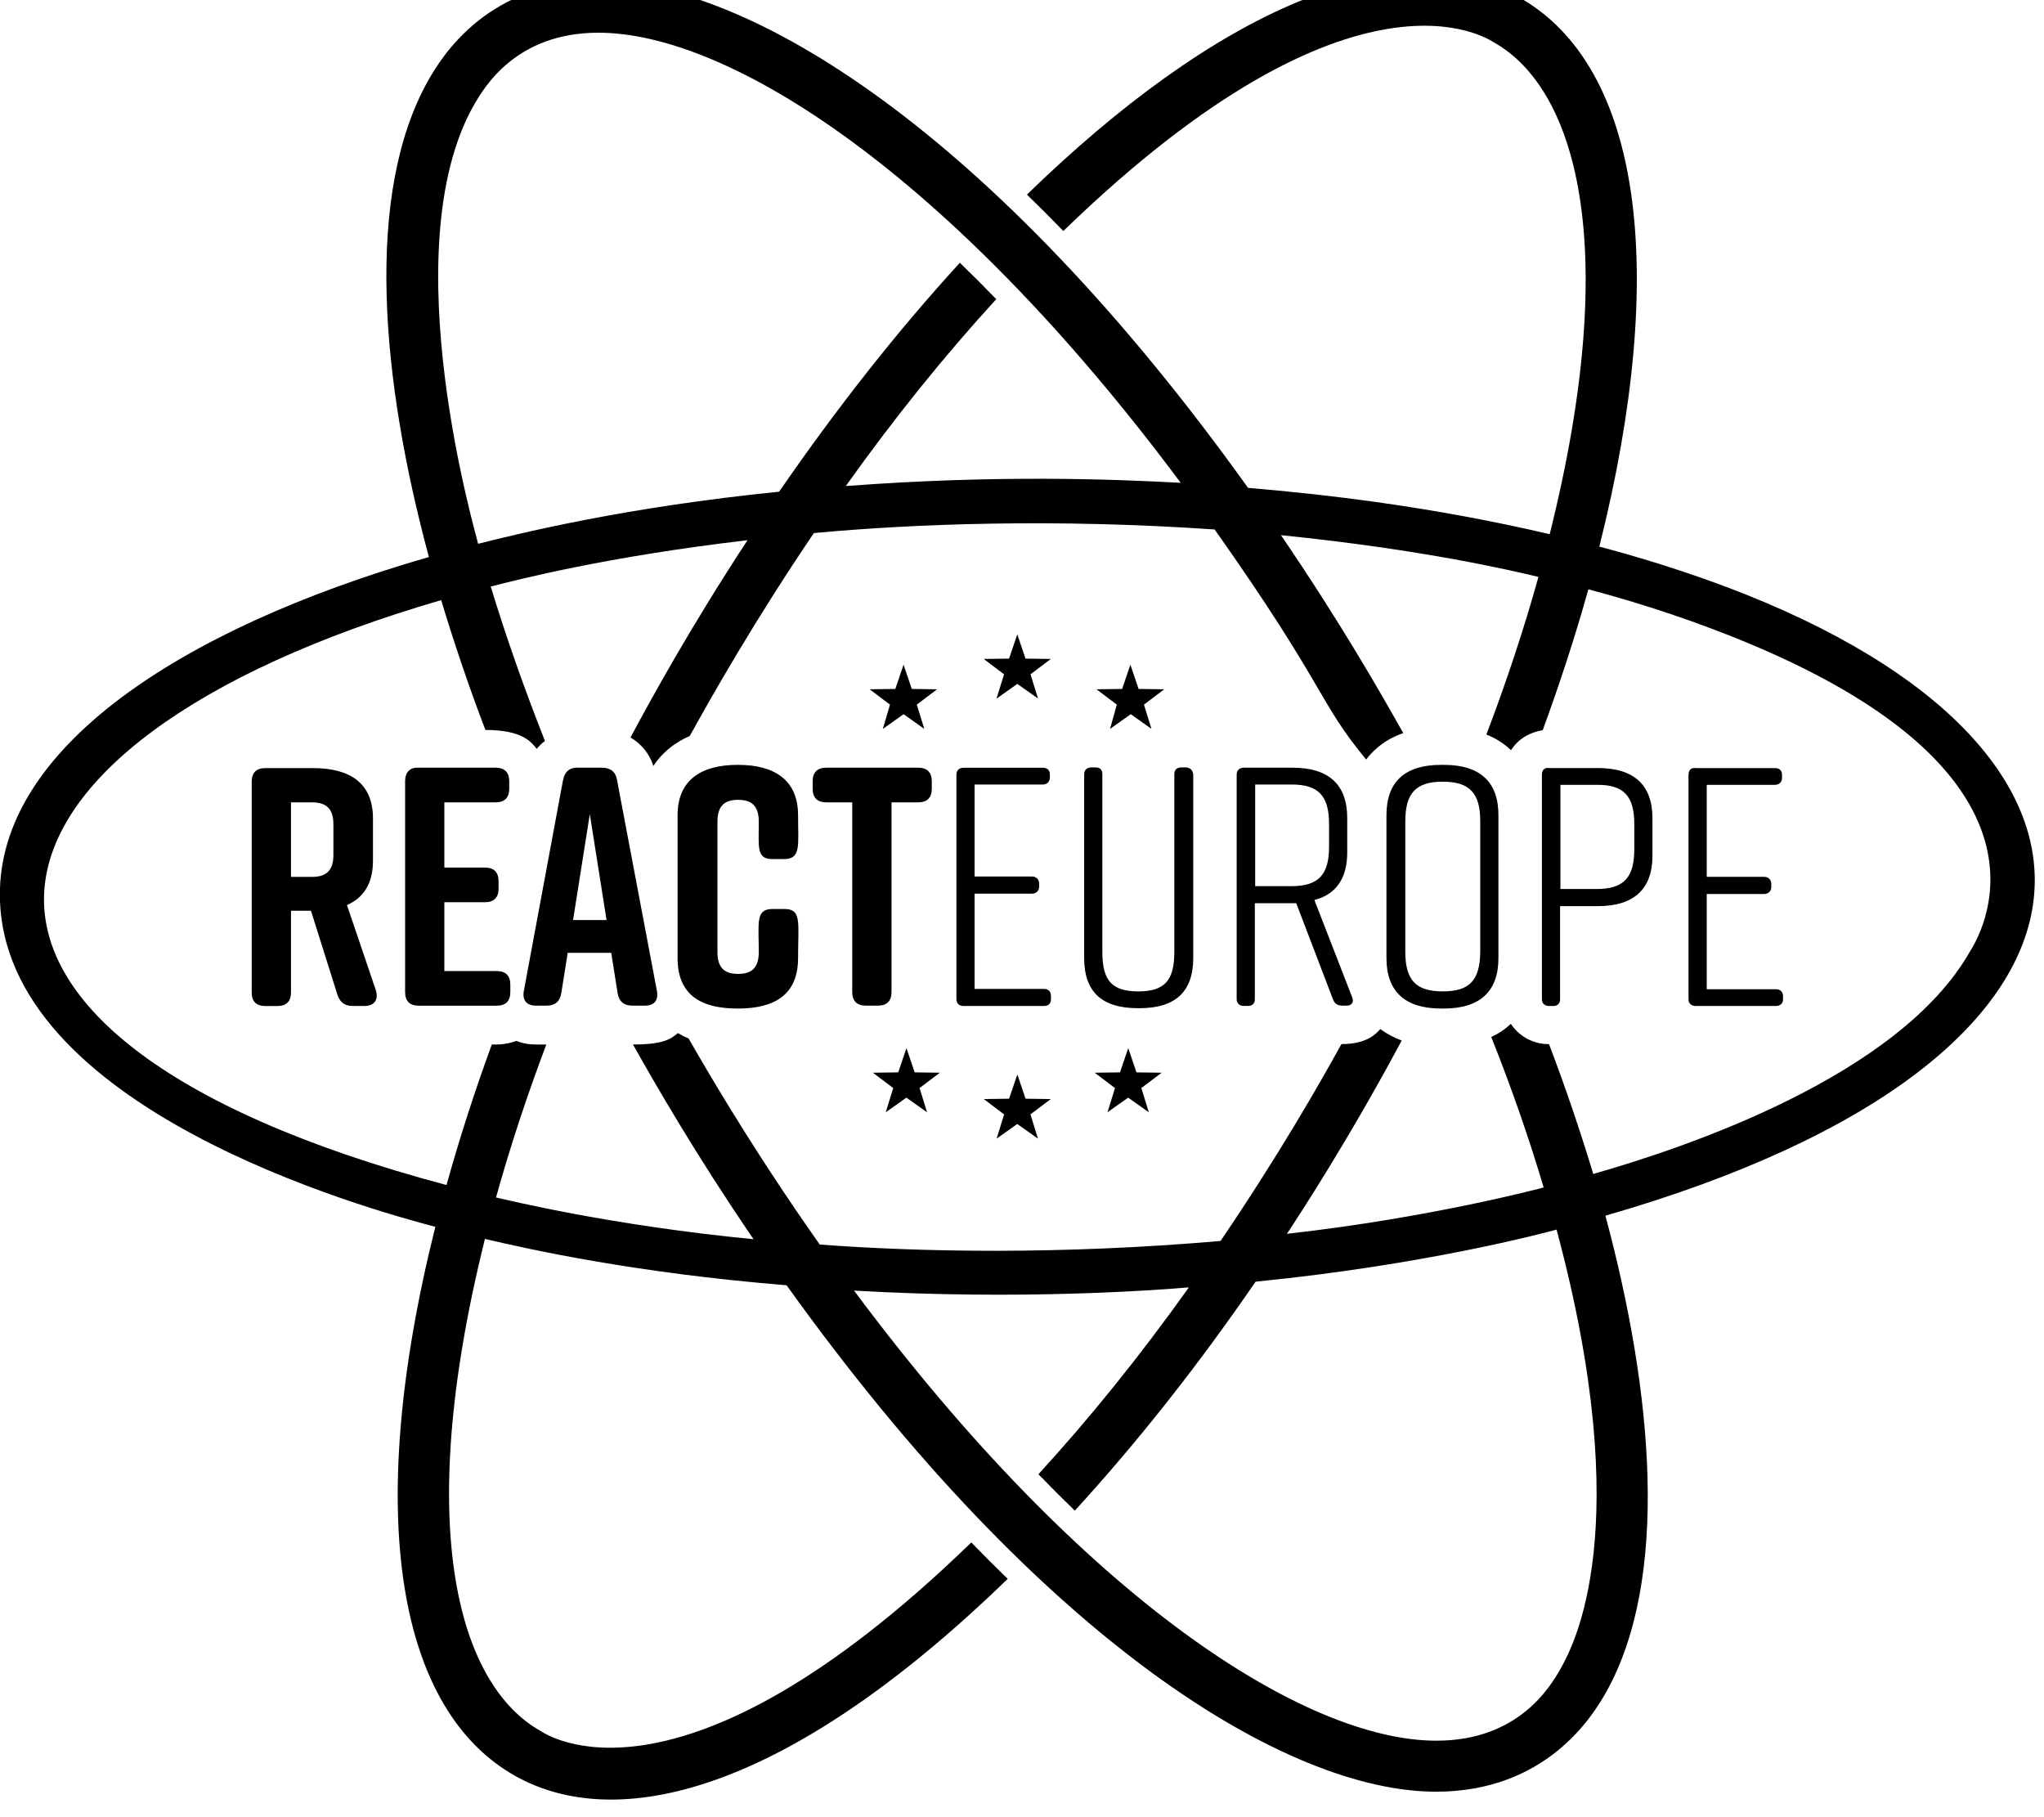 <!-- Generated by IcoMoon.io -->
<svg version="1.1" xmlns="http://www.w3.org/2000/svg" width="36" height="32" viewBox="0 0 36 32">
<title>reacteurope</title>
<path d="M34.7 16.748c-1.244 2.205-5.031 3.467-6.639 3.925-0.226-0.747-0.484-1.514-0.779-2.286-0.308 0-0.546-0.163-0.672-0.358l-0.006 0.006c-0.1 0.094-0.214 0.17-0.339 0.226 0.358 0.898 0.666 1.784 0.923 2.65-0.044 0.012-1.997 0.534-4.522 0.816 0.22-0.333 1.080-1.645 2.022-3.404-0.138-0.050-0.264-0.119-0.377-0.201-0.069 0.075-0.226 0.264-0.685 0.264-0.389 0.703-1.093 1.941-2.129 3.467-2.833 0.245-5.295 0.195-7.059 0.063-0.496-0.703-1.35-1.953-2.311-3.63-0.063-0.025-0.126-0.057-0.188-0.094-0.119 0.1-0.245 0.201-0.791 0.201 0.396 0.703 1.099 1.928 2.123 3.429-2.525-0.245-4.309-0.685-4.535-0.735 0.245-0.879 0.54-1.777 0.886-2.694-0.201 0-0.339 0.012-0.527-0.063-0.201 0.075-0.371 0.063-0.433 0.063-0.308 0.842-0.572 1.664-0.798 2.475-10.043-2.676-8.812-7.763-0.094-10.3 0.226 0.747 0.484 1.514 0.779 2.286 0.653 0 0.81 0.214 0.904 0.333 0.044-0.050 0.088-0.1 0.145-0.138-0.364-0.923-0.685-1.834-0.955-2.72 0.44-0.113 2.035-0.527 4.522-0.816-0.999 1.526-1.677 2.757-2.060 3.473 0.188 0.113 0.333 0.283 0.402 0.502 0.232-0.352 0.559-0.49 0.641-0.527 0.408-0.735 1.124-2.003 2.186-3.574 1.752-0.163 4.239-0.258 7.059-0.063 1.978 2.801 1.815 3.021 2.669 4.051 0.075-0.1 0.27-0.333 0.653-0.465-0.402-0.716-1.105-1.947-2.154-3.486 2.537 0.258 4.082 0.628 4.535 0.735-0.251 0.904-0.559 1.834-0.917 2.776 0.163 0.063 0.308 0.157 0.427 0.27l0.006 0.006c0.17-0.264 0.433-0.333 0.559-0.352 0.308-0.842 0.578-1.671 0.804-2.481 0.333 0.088 1.206 0.327 2.167 0.691 6.664 2.506 4.648 5.521 4.56 5.678zM27.49 29.378c-0.182 0.32-0.741 1.275-2.192 1.275-2.305 0-6.199-2.475-10.256-7.926 2.958 0.17 5.282-0.006 5.897-0.057-0.854 1.2-1.746 2.305-2.65 3.291 0.214 0.22 0.427 0.433 0.641 0.641 1.093-1.193 2.167-2.55 3.184-4.032 2.971-0.295 5.043-0.848 5.301-0.917 1.426 5.301 0.283 7.348 0.075 7.725zM8.347 1.851c0.182-0.32 0.747-1.275 2.192-1.275 2.311 0 6.205 2.487 10.256 7.926-1.181-0.063-3.216-0.145-5.898 0.057 0.854-1.2 1.746-2.305 2.65-3.291-0.214-0.22-0.427-0.433-0.641-0.641-1.093 1.193-2.167 2.556-3.184 4.032-2.688 0.27-4.522 0.722-5.301 0.917-0.012-0.088-1.526-5.163-0.075-7.725zM30.404 10.336c-1.112-0.421-2.117-0.678-2.236-0.71 1.231-4.899 0.729-8.46-1.401-9.666-2.167-1.218-5.395 0.27-8.68 3.467 0.214 0.207 0.427 0.421 0.641 0.641 5.181-5.024 7.512-3.36 7.593-3.316 1.407 0.798 2.261 3.505 0.973 8.655-2.091-0.49-3.976-0.703-5.313-0.816-4.516-6.312-8.831-8.925-11.443-8.925-1.934 0-2.751 1.319-2.99 1.74-1.137 2.010-0.835 5.288 0.006 8.403-4.428 1.275-7.581 3.398-7.556 5.967 0.031 3.743 6.482 5.514 7.669 5.828-1.287 5.144-0.634 8.517 1.401 9.666 1.759 0.992 4.717 0.377 8.68-3.467-0.214-0.207-0.427-0.421-0.641-0.641-5.181 5.025-7.518 3.36-7.593 3.316-1.401-0.791-2.261-3.492-0.973-8.661 0.779 0.182 2.625 0.597 5.313 0.816 4.516 6.306 8.831 8.918 11.437 8.918 1.934 0 2.751-1.319 2.99-1.74v0c1.13-2.003 0.835-5.282-0.006-8.403 9.565-2.751 9.81-8.177 2.129-11.073zM5.872 15.059c0 0.301-0.157 0.383-0.383 0.383h-0.364v-1.313h0.364c0.226 0 0.383 0.082 0.383 0.383v0.546zM5.125 16.038h0.352l0.465 1.476c0.044 0.138 0.132 0.201 0.27 0.201h0.207c0.176 0 0.251-0.113 0.201-0.276l-0.509-1.501c0.289-0.126 0.458-0.377 0.458-0.779v-0.747c0-0.634-0.421-0.886-1.055-0.886h-0.842c-0.157 0-0.239 0.082-0.239 0.239v3.712c0 0.157 0.082 0.239 0.239 0.239h0.214c0.157 0 0.239-0.082 0.239-0.239v-1.438zM7.135 13.759v3.712c0 0.157 0.082 0.239 0.239 0.239h1.375c0.157 0 0.239-0.082 0.239-0.239v-0.132c0-0.157-0.082-0.239-0.239-0.239h-0.923v-1.212h0.716c0.157 0 0.239-0.082 0.239-0.239v-0.132c0-0.157-0.082-0.239-0.239-0.239h-0.716v-1.149h0.904c0.157 0 0.239-0.082 0.239-0.239v-0.132c0-0.157-0.082-0.239-0.239-0.239h-1.363c-0.151-0.006-0.232 0.082-0.232 0.239zM10.093 16.202l0.295-1.865 0.295 1.865h-0.59zM9.917 13.733l-0.691 3.718c-0.031 0.17 0.057 0.258 0.214 0.258h0.188c0.145 0 0.232-0.069 0.258-0.22l0.113-0.71h0.766l0.113 0.71c0.025 0.151 0.113 0.22 0.258 0.22h0.22c0.163 0 0.245-0.088 0.214-0.258l-0.703-3.718c-0.025-0.145-0.119-0.214-0.264-0.214h-0.433c-0.132-0.006-0.226 0.069-0.251 0.214zM14.056 14.355c0-0.622-0.421-0.886-1.055-0.886h-0.012c-0.634 0-1.055 0.264-1.055 0.886v2.519c0 0.653 0.421 0.886 1.055 0.886h0.012c0.634 0 1.055-0.239 1.055-0.886 0-0.622 0.069-0.867-0.239-0.867h-0.214c-0.301 0-0.239 0.251-0.239 0.76 0 0.295-0.145 0.383-0.364 0.383s-0.364-0.088-0.364-0.383v-2.299c0-0.295 0.145-0.383 0.364-0.383s0.364 0.088 0.364 0.383c0 0.452-0.044 0.66 0.239 0.66h0.214c0.295-0.006 0.239-0.245 0.239-0.772zM15.714 14.129h0.458c0.157 0 0.239-0.082 0.239-0.239v-0.132c0-0.157-0.082-0.239-0.239-0.239h-1.62c-0.157 0-0.239 0.082-0.239 0.239v0.132c0 0.157 0.082 0.239 0.239 0.239h0.458v3.341c0 0.157 0.082 0.239 0.239 0.239h0.214c0.157 0 0.239-0.082 0.239-0.239v-3.341zM18.383 17.414h-1.218v-1.677h1.011c0.075 0 0.126-0.050 0.126-0.126v-0.050c0-0.075-0.050-0.126-0.126-0.126h-1.011v-1.62h1.2c0.075 0 0.126-0.050 0.126-0.126v-0.050c0-0.082-0.050-0.119-0.126-0.119h-1.394c-0.075 0-0.126 0.044-0.126 0.119v3.957c0 0.075 0.050 0.119 0.126 0.119h1.413c0.082 0 0.126-0.044 0.126-0.119v-0.050c0-0.088-0.044-0.132-0.126-0.132zM20.877 13.514h-0.075c-0.075 0-0.119 0.044-0.119 0.119v3.128c0 0.496-0.163 0.697-0.634 0.697s-0.634-0.195-0.634-0.697v-3.128c0-0.082-0.044-0.119-0.119-0.119h-0.075c-0.075 0-0.126 0.044-0.126 0.119v3.235c0 0.603 0.314 0.886 0.948 0.886h0.025c0.634 0 0.948-0.289 0.948-0.886v-3.235c-0.012-0.075-0.057-0.119-0.138-0.119zM22.748 15.605h-0.641v-1.79h0.641c0.471 0 0.66 0.195 0.66 0.697v0.402c0 0.49-0.188 0.691-0.66 0.691zM23.628 17.709h0.094c0.088 0 0.126-0.063 0.094-0.145l-0.666-1.715c0.383-0.1 0.578-0.383 0.578-0.835v-0.609c0-0.59-0.327-0.886-0.961-0.886h-0.86c-0.075 0-0.126 0.044-0.126 0.119v3.957c0 0.075 0.050 0.119 0.126 0.119h0.075c0.075 0 0.119-0.044 0.119-0.119v-1.69h0.729l0.653 1.708c0.031 0.069 0.082 0.094 0.145 0.094zM25.411 17.458c-0.471 0-0.66-0.195-0.66-0.697v-2.299c0-0.496 0.188-0.697 0.66-0.697s0.66 0.201 0.66 0.697v2.299c-0.006 0.503-0.188 0.697-0.66 0.697zM26.391 14.355c0-0.59-0.327-0.886-0.961-0.886h-0.050c-0.634 0-0.961 0.295-0.961 0.886v2.519c0 0.584 0.327 0.886 0.961 0.886h0.050c0.634 0 0.961-0.301 0.961-0.886v-2.519zM28.784 14.512v0.446c0 0.496-0.188 0.697-0.66 0.697h-0.641v-1.834h0.641c0.471-0.006 0.66 0.195 0.66 0.691zM27.157 13.639v3.957c0 0.075 0.050 0.119 0.126 0.119h0.075c0.075 0 0.119-0.044 0.119-0.119v-1.639h0.666c0.634 0 0.961-0.301 0.961-0.886v-0.66c0-0.59-0.327-0.886-0.961-0.886h-0.86c-0.075-0.012-0.126 0.031-0.126 0.113zM29.739 13.639v3.957c0 0.075 0.050 0.119 0.126 0.119h1.413c0.075 0 0.126-0.044 0.126-0.119v-0.050c0-0.082-0.050-0.126-0.126-0.126h-1.218v-1.677h1.011c0.075 0 0.126-0.050 0.126-0.126v-0.050c0-0.075-0.050-0.126-0.126-0.126h-1.011v-1.62h1.2c0.075 0 0.126-0.050 0.126-0.126v-0.050c0-0.082-0.050-0.119-0.126-0.119h-1.394c-0.075-0.012-0.126 0.031-0.126 0.113zM17.554 12.301l0.364-0.258 0.364 0.258-0.132-0.427 0.358-0.27-0.446-0.006-0.145-0.427-0.145 0.427-0.446 0.006 0.358 0.27-0.132 0.427zM18.063 19.348l-0.145-0.427-0.145 0.427-0.446 0.006 0.358 0.27-0.132 0.427 0.364-0.258 0.364 0.258-0.132-0.427 0.358-0.27-0.446-0.006zM15.551 12.835l0.364-0.258 0.364 0.258-0.132-0.427 0.358-0.27-0.446-0.006-0.145-0.427-0.145 0.427-0.452 0.006 0.358 0.27-0.126 0.427zM19.552 12.835l0.364-0.258 0.364 0.258-0.132-0.427 0.358-0.27-0.452-0.006-0.145-0.427-0.145 0.427-0.452 0.006 0.358 0.27-0.119 0.427zM20.016 18.884l-0.145-0.427-0.145 0.427-0.446 0.006 0.358 0.27-0.132 0.427 0.364-0.258 0.364 0.258-0.132-0.427 0.358-0.27-0.446-0.006zM16.11 18.884l-0.145-0.427-0.145 0.427-0.446 0.006 0.358 0.27-0.132 0.427 0.364-0.258 0.364 0.258-0.132-0.427 0.358-0.27-0.446-0.006z"></path>
</svg>
